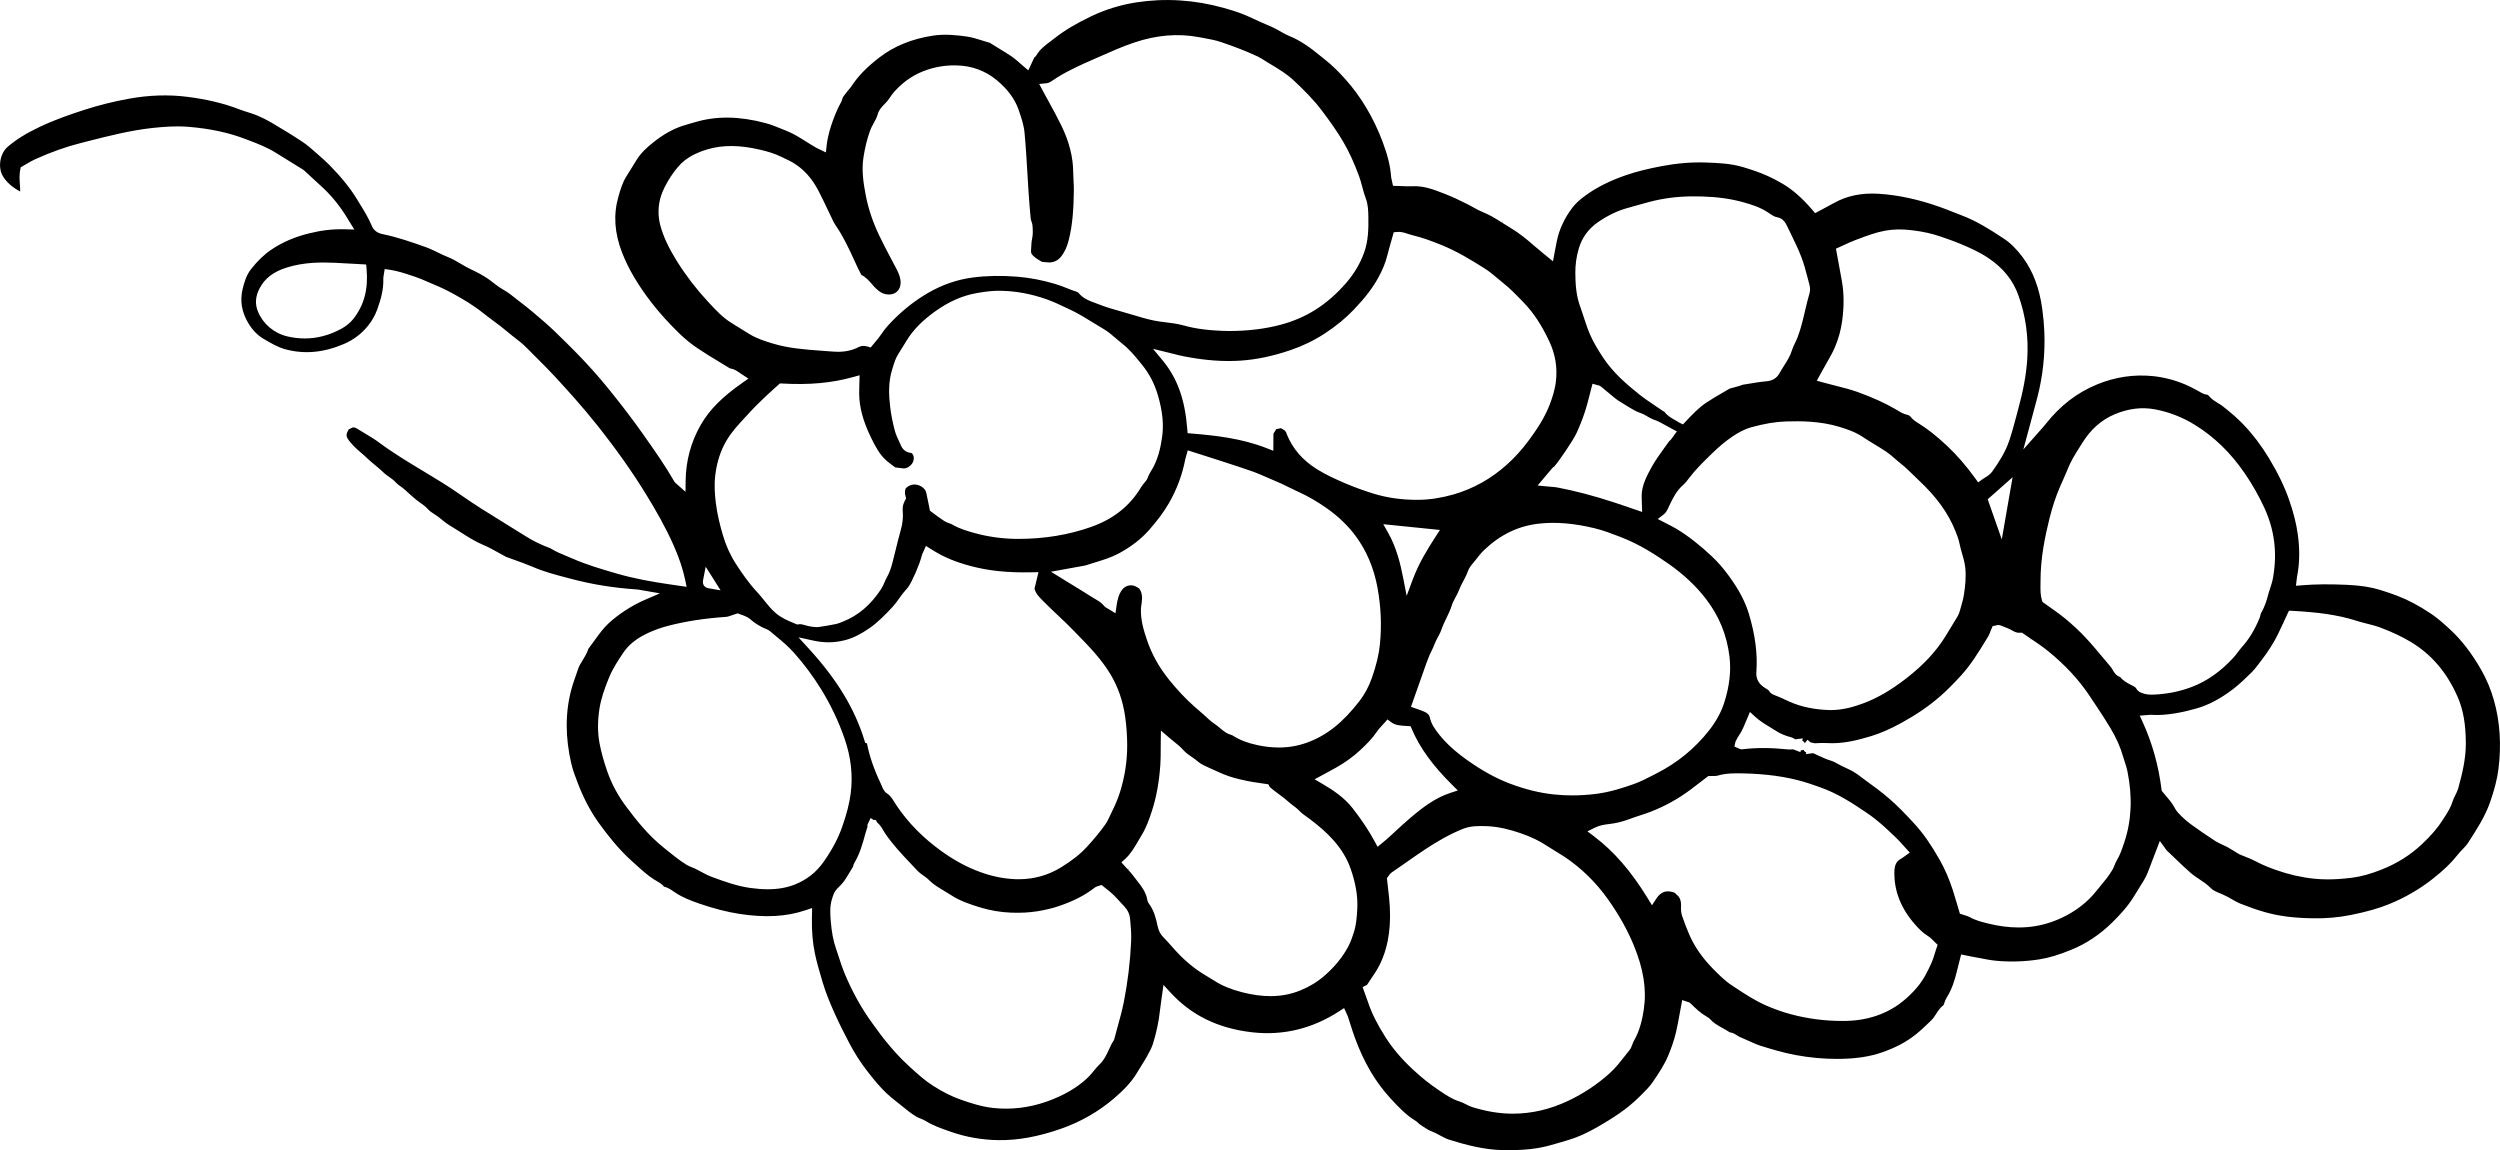 <?xml version="1.0" encoding="UTF-8"?>
<svg id="b" data-name="Layer 2" xmlns="http://www.w3.org/2000/svg" width="253.585" height="116.659" viewBox="0 0 253.585 116.659">
  <g id="c" data-name="Layer 1">
    <path d="m150.43,21.52c-.382-.147-.737-.347-1.05-.523l-.086-.048c-.132-.074-.262-.147-.395-.214-.877-.446-1.658-.802-2.391-1.088-1.081-.422-2.11-.822-3.267-.754-.373.012-.73,0-1.064-.015-.159-.007-.32-.013-.481-.017l-.399-.011-.122-.561c-.034-.143-.066-.277-.077-.418-.077-1.041-.339-2.117-.854-3.486-.913-2.422-2.172-4.544-3.743-6.31-.732-.822-1.384-1.452-2.05-1.986l-.428-.344c-.471-.383-1.005-.815-1.545-1.173-.629-.416-1.134-.691-1.637-.894-.355-.143-.683-.329-.999-.51-.281-.16-.549-.313-.824-.434l-.519-.223c-.487-.211-.991-.429-1.477-.664-.8-.387-1.69-.709-2.883-1.042-2.965-.827-5.95-1.015-8.877-.563-1.612.249-3.163.728-4.606,1.423-1.528.733-2.694,1.432-3.667,2.199-.11.087-.223.172-.336.257l-.075.056c-.568.428-1.104.83-1.438,1.409-.056.097-.133.182-.23.251l-.605,1.298-.503-.425c-.13-.109-.254-.219-.377-.327-.288-.253-.53-.465-.781-.637-.429-.293-.884-.569-1.325-.835l-.781-.483c-.056-.038-.113-.075-.132-.082-.247-.07-.49-.147-.734-.223-.55-.175-1.069-.339-1.619-.418-1.034-.149-2.255-.272-3.456-.086-2.13.338-3.889,1.054-5.375,2.192-1.29.986-2.201,1.924-2.87,2.956-.079.124-.175.231-.266.336-.056.061-.11.12-.156.184-.048.067-.1.132-.151.196l-.03.039c-.128.16-.26.325-.293.456-.074.277-.198.503-.307.702-.065.117-.113.203-.153.295-.163.362-.35.789-.504,1.226-.241.666-.531,1.556-.643,2.554l-.077.706-.753-.36c-.09-.04-.159-.074-.226-.113-.329-.186-.654-.39-.979-.593l-.054-.035c-.664-.418-1.278-.803-1.959-1.076l-.463-.188c-.559-.229-1.131-.463-1.7-.613-2.656-.71-5-.736-7.171-.081l-.542.155c-.26.075-.519.151-.775.237-.974.335-1.924.878-2.904,1.66-.57.456-1.213,1.021-1.658,1.739l-.307.496c-.247.403-.496.806-.749,1.204-.405.639-.62,1.399-.811,2.07-.519,1.817-.395,3.666.375,5.656.654,1.682,1.658,3.378,3.07,5.183.802,1.023,1.713,2.027,2.788,3.068.537.52,1.136,1.007,1.783,1.444.693.469,1.426.913,2.136,1.343l.914.557c.122.075.235.145.27.153.412.062.709.269.998.471l.046.031c.059.042.121.085.186.126l.625.409-.612.429c-2.043,1.426-3.342,2.734-4.211,4.246-1.002,1.736-1.521,3.654-1.545,5.699l-.012,1.107-.923-.815c-.055-.044-.143-.113-.212-.227-.92-1.594-1.926-3.039-3.144-4.765-1.003-1.424-2.13-2.908-3.445-4.535-1.014-1.255-2.089-2.466-3.194-3.601-.703-.721-1.459-1.47-2.38-2.357-.651-.628-1.356-1.224-2.037-1.801l-.312-.264c-.387-.328-.803-.646-1.205-.952-.319-.245-.637-.49-.949-.742-.178-.143-.387-.266-.609-.397-.192-.113-.37-.219-.539-.336-.19-.13-.371-.272-.551-.413-.226-.179-.407-.32-.604-.449-.496-.325-1.038-.623-1.66-.91-.378-.175-.742-.391-1.064-.582-.414-.246-.804-.477-1.228-.644-.385-.152-.771-.34-1.08-.492-.43-.208-.816-.397-1.218-.538-1.341-.475-2.86-1.011-4.384-1.321-.529-.105-.889-.382-1.075-.822-.347-.826-.831-1.611-1.3-2.37l-.21-.342c-.691-1.13-1.58-2.234-2.797-3.472-.344-.351-.726-.685-1.064-.98l-.312-.274c-.422-.375-.859-.763-1.323-1.075-.968-.644-1.97-1.253-3.177-1.969-.469-.277-.972-.527-1.498-.744-.278-.113-.577-.208-.865-.301l-.043-.013c-.282-.09-.566-.18-.843-.288-1.582-.607-3.315-1.023-5.296-1.274-1.902-.239-3.887-.176-5.909.192-1.551.282-3.042.652-4.434,1.1-1.502.485-3.103,1.034-4.626,1.759-1.361.646-2.388,1.284-3.236,2.012-.816.697-1.037,2.145-.464,3.039.382.597.916,1.065,1.721,1.506.003-.242-.013-.487-.031-.742-.032-.488-.067-.99.044-1.499l.047-.222.199-.112c.12-.067.235-.134.348-.202l.048-.028c.304-.18.581-.342.881-.476,1.612-.726,3.12-1.261,4.609-1.638l.785-.2c2.094-.534,4.259-1.085,6.475-1.326,1.147-.122,2.383-.223,3.64-.12,2.21.179,4.127.59,5.865,1.263l.253.095c.912.35,1.855.711,2.727,1.251l2.6,1.607c.102.059.235.136.356.247.237.215.472.434.707.655.304.285.608.57.92.847.916.815,1.729,1.775,2.485,2.936.095.145.186.293.285.459l.652,1.06-.931-.024c-1.261-.035-2.396.098-3.7.424-1.42.351-2.649.881-3.757,1.621-.744.499-1.431,1.158-2.101,2.015-.456.58-.68,1.329-.839,1.985-.288,1.201-.102,2.335.57,3.466.425.713.939,1.24,1.572,1.612l.108.062c.685.402,1.326.777,2.054.978,1.935.53,3.885.359,5.962-.527.976-.416,1.807-1.045,2.468-1.869.407-.51.725-1.081.941-1.699.331-.935.631-1.95.594-3.031-.005-.14.019-.269.04-.383l.101-.624.495.073c.814.121,1.547.367,2.257.605l.34.112c.436.144.851.327,1.252.504.261.116.485.217.715.308.621.25,1.278.568,2.006.971.845.467,1.945,1.108,2.957,1.922.332.266.675.52,1.019.775.506.375.999.741,1.465,1.143.23.202.475.389.711.57.398.308.796.616,1.151.978.316.321.636.64.955.958.597.594,1.274,1.268,1.915,1.961,1.306,1.413,2.838,3.105,4.294,4.937,2.002,2.519,3.663,4.874,5.077,7.199.869,1.427,1.868,3.138,2.695,5.01.563,1.275.937,2.388,1.174,3.505l.149.707-1.889-.277c-1.549-.23-3.384-.538-5.237-1.08l-.144-.042c-1.43-.418-2.908-.851-4.32-1.474-.202-.089-.405-.173-.611-.256-.52-.214-1.05-.432-1.551-.741l-.069-.042c-.91-.332-1.774-.754-2.539-1.241-.701-.445-1.407-.88-2.115-1.314-1.497-.92-3.026-1.861-4.48-2.885-1.201-.847-2.489-1.622-3.735-2.371-1.45-.871-3.055-1.834-4.516-2.922-.413-.311-.877-.588-1.326-.857-.266-.159-.516-.308-.763-.465-.281-.182-.441-.234-.584-.199l-.398.195c-.328.559-.297.754.169,1.311.079.094.161.186.245.274l.074.082c.215.234.459.442.717.663.202.171.402.343.59.526.274.269.574.518.866.758.288.238.615.508.917.803.126.125.285.237.452.354.269.187.537.373.757.624.13.145.305.269.461.378.159.113.313.225.459.359.346.32.718.66,1.108.982.116.097.241.186.366.276l.05.035c.292.206.582.413.828.691.164.184.378.323.605.469.148.094.29.187.425.289.13.098.257.202.383.305.214.178.436.362.666.498.375.222.744.456,1.111.691.777.499,1.58,1.014,2.442,1.372.553.231,1.093.537,1.529.783.214.12.429.239.646.355l.105.056c.277.102.561.204.845.305.621.223,1.264.452,1.895.724,1.07.465,2.226.769,3.343,1.064l.471.124c2.137.57,4.388.935,6.693,1.083.134.009.268.034.428.065l1.916.332-1.555.674c-1.299.563-2.667,1.454-3.661,2.38-.543.507-.97,1.103-1.421,1.733-.21.293-.407.569-.615.836-.134.434-.358.796-.574,1.146-.194.311-.374.6-.476.92-.075.231-.156.461-.237.693l-.016.044c-.117.332-.238.674-.338,1.013-.373,1.252-.561,2.592-.559,3.983.003,1.244.16,2.542.468,3.857.153.654.403,1.313.647,1.949.589,1.545,1.314,2.92,2.156,4.083.826,1.14,1.954,2.61,3.345,3.854l.405.364c.604.547,1.165,1.056,1.809,1.474.079.052.161.098.245.145.278.16.569.325.804.602.394.094.703.308.976.498l.186.126c.748.49,1.588.811,2.387,1.087,1.486.512,2.816.855,4.069,1.049,2.629.407,4.766.292,6.719-.363l.679-.229-.023,1.143c-.016,1.257.081,2.379.296,3.428.18.878.441,1.767.694,2.625l.091.315c.342,1.166.824,2.278,1.29,3.318.436.972.924,1.912,1.396,2.823.524,1.015,1.146,1.986,1.844,2.89.935,1.21,1.77,2.179,2.808,2.969.242.184.479.378.715.573.507.416.97.793,1.487,1.093.113.067.239.117.373.169.203.081.385.156.557.262.764.473,1.604.764,2.495,1.072l.12.042c1.504.52,3.093.796,4.722.822,2.012.03,4.08-.354,6.345-1.144,1.998-.695,3.809-1.727,5.378-3.064.815-.697,1.735-1.555,2.382-2.652.11-.19.227-.375.343-.561l.074-.12c.195-.308.375-.594.535-.884l.063-.113c.231-.417.457-.826.584-1.231.354-1.143.592-2.266.707-3.341.031-.286.071-.573.117-.894l.245-1.742.724.787c2.115,2.297,4.8,3.61,8.209,4.012,3.155.375,6.143-.344,8.897-2.128l.492-.321.29.639c.044.097.075.165.1.235.054.167.108.334.161.502l.081.25c.164.519.315.986.485,1.447.913,2.476,2.094,4.476,3.612,6.112.76.82,1.543,1.665,2.52,2.25.126.077.223.171.3.246.042.042.071.073.106.097.264.183.569.391.882.57.117.066.243.116.37.167.109.044.218.09.323.14.176.086.351.179.522.273.331.178.62.332.913.424,1.707.531,3.552,1.027,5.482,1.056,1.346.017,2.952-.013,4.559-.434.418-.109.834-.233,1.248-.355l.71-.211c.971-.281,1.945-.713,3.064-1.36,1.444-.834,2.952-1.778,4.193-3.021l.212-.208c.421-.417.855-.847,1.169-1.31.624-.921,1.21-1.785,1.602-2.753.25-.617.563-1.438.761-2.304.139-.596.25-1.209.358-1.801l.272-1.465.531.178c.073.011.207.051.321.163.522.518.999.972,1.565,1.299.169.097.311.178.43.315.325.37.769.617,1.237.88.265.147.502.281.729.432.323.042.573.202.756.32.083.054.149.095.219.132.317.151.641.289.966.428l.324.144c.284.128.551.247.824.332,1.2.374,2.378.729,3.61.956,1.397.26,2.797.39,4.166.39.133,0,.266-.001.401-.004,1.625-.028,2.941-.231,4.143-.641,1.369-.468,2.504-1.066,3.467-1.832.488-.387.928-.811,1.393-1.26l.208-.2c.161-.157.293-.36.432-.576.208-.329.434-.685.8-.958.024-.087.048-.155.071-.218.071-.198.145-.398.269-.592.512-.81.781-1.725.998-2.594.059-.242.121-.484.183-.732l.251-.987.701.143c.132.028.249.051.367.073.261.046.522.095.781.147.57.112,1.158.226,1.729.28,1.454.13,2.918.083,4.357-.145.974-.157,1.972-.456,3.232-.971,1.53-.621,2.934-1.56,4.173-2.787.725-.717,1.552-1.59,2.183-2.622l.437-.705c.204-.327.409-.655.607-.987.264-.442.444-.932.635-1.451l.043-.117c.122-.334.25-.664.387-1.014l.523-1.358.631.875c.031.046.043.063.051.073.303.281.607.573.91.866.522.503,1.045,1.006,1.583,1.47.239.204.498.378.811.585.385.254.82.543,1.193.927.226.233.585.381.966.537l.269.113c.323.139.624.313.892.467.305.176.594.342.908.465.841.334,1.623.605,2.394.828,1.428.416,3.014.619,4.988.639,1.253.027,2.54-.087,3.801-.34,1.586-.32,2.776-.659,3.856-1.097,1.599-.65,3.084-1.509,4.412-2.554,1.12-.882,1.904-1.635,2.538-2.444.153-.198.329-.379.499-.557.215-.225.413-.43.554-.652l.171-.265c.768-1.196,1.561-2.433,2.043-3.794.467-1.318.745-2.41.875-3.433.309-2.448.159-4.785-.448-6.943-.315-1.122-.76-2.185-1.322-3.162-.936-1.627-1.931-2.925-3.045-3.97-.725-.68-1.349-1.229-2.043-1.696-1.201-.802-2.325-1.397-3.437-1.818-.541-.206-1.107-.398-1.731-.59-.945-.288-2.011-.451-3.353-.51-1.771-.079-3.218-.065-4.546.046l-.617.05.085-.709c.007-.077.015-.157.031-.235.264-1.323.286-2.766.07-4.286-.148-1.06-.425-2.172-.849-3.4-.477-1.387-1.139-2.762-2.083-4.329-.765-1.271-1.646-2.426-2.617-3.435-.551-.572-1.202-1.146-2.05-1.807-.133-.106-.278-.194-.43-.288-.366-.223-.71-.433-.998-.779-.051-.063-.136-.108-.16-.113-.332-.031-.578-.182-.757-.292-.051-.032-.104-.063-.156-.09l-.254-.134c-.321-.171-.654-.348-1.006-.498-1.101-.469-2.24-.764-3.386-.877-1.887-.184-3.774.095-5.599.843-2.031.832-3.733,2.141-5.207,4.001-.199.253-.422.5-.602.699l-1.682,1.903.842-3.119c.2-.74.403-1.485.596-2.232.546-2.128.78-4.33.694-6.547-.028-.73-.097-1.495-.211-2.339-.289-2.136-.943-3.861-1.998-5.276-.611-.819-1.236-1.435-1.914-1.881-1.365-.904-2.717-1.763-4.247-2.345-.208-.081-.418-.163-.628-.245l-.208-.082c-.46-.182-.982-.387-1.497-.568-2.132-.746-4.127-1.173-6.099-1.303-1.731-.104-3.199.198-4.505.919-.339.188-.682.371-1.023.553l-.921.495-.265-.311c-1.061-1.24-2.051-2.103-3.115-2.718-.508-.295-.98-.539-1.442-.746-.851-.387-1.743-.672-2.503-.898-1.183-.355-2.419-.42-3.796-.464-1.436-.048-2.889.074-4.439.367-1.424.266-2.579.559-3.636.921-1.604.553-2.932,1.216-4.057,2.029-.621.448-1.053.845-1.358,1.247-.818,1.075-1.357,2.236-1.599,3.455-.058.29-.114.582-.173.897l-.21,1.108-1.066-.875c-.323-.264-.604-.494-.875-.733-.674-.592-1.49-1.272-2.422-1.821-.268-.156-.531-.324-.793-.49l.055-.169h0l-.093.145c-.632-.402-1.229-.78-1.898-1.036Zm-114.606,10.849c-.297.373-.725.721-1.202.98-1.194.652-2.442.982-3.709.982-.586,0-1.181-.07-1.766-.208-1.354-.319-2.47-1.264-2.986-2.53-.303-.748-.256-1.498.144-2.293.529-1.052,1.423-1.743,2.817-2.173,1.709-.529,3.398-.535,4.833-.471.639.028,1.279.065,1.926.102l1.26.07.04.433c.192,2.055-.253,3.725-1.358,5.108Zm39.117.85c-.23-.143-.46-.285-.69-.425-.935-.569-1.653-1.346-2.348-2.098l-.149-.161c-1.158-1.251-2.2-2.613-3.097-4.051-.822-1.319-1.348-2.441-1.653-3.529-.297-1.062-.274-2.121.067-3.148.352-1.072,1.44-2.807,2.367-3.525.625-.485,1.374-.854,2.292-1.128,1.596-.469,3.316-.455,5.42.044.686.164,1.42.366,2.148.734.124.062.251.121.381.182.27.126.514.242.75.382,1.077.644,1.92,1.572,2.578,2.834.359.691.703,1.417,1.007,2.056l.153.321c.12.251.241.504.363.756.067.134.151.277.257.433.773,1.127,1.339,2.36,1.887,3.554l.35.756c.086.18.18.36.278.546l.073.137c.467.233.776.592,1.076.94.122.143.246.285.382.417.366.351.651.522.984.59.468.094.881.004,1.166-.258.288-.265.414-.679.355-1.169-.058-.471-.286-.905-.53-1.365l-.407-.773c-.414-.781-.843-1.59-1.231-2.409-.639-1.346-1.089-2.687-1.339-3.986-.241-1.243-.459-2.57-.245-3.927.148-.959.363-1.83.658-2.663.109-.304.256-.57.397-.827.156-.284.303-.549.378-.836.126-.481.483-.857.807-1.171.165-.161.312-.373.453-.577.144-.206.286-.41.456-.597.955-1.061,2.055-1.786,3.363-2.215.963-.315,1.946-.459,2.953-.426,1.509.028,2.912.546,4.057,1.499,1.114.927,1.84,1.914,2.22,3.019l.028.087c.243.707.495,1.442.566,2.222.129,1.368.211,2.76.29,4.106.038.636.075,1.272.117,1.908.069,1.017.141,1.91.221,2.733.005.052.035.134.063.215.052.147.109.309.12.494.026.378.059.851-.044,1.3-.063.277-.075.557-.089.854-.005.118-.011.237-.019.356-.019.268.079.426.437.705.147.116.309.21.481.311l.194.114.147.015c.168.017.338.034.507.046.023.001.046.001.067.001.527,0,.951-.225,1.288-.685.316-.43.541-.937.706-1.598.391-1.557.49-3.139.516-5.035.005-.292-.012-.592-.028-.882l-.003-.05c-.016-.289-.032-.578-.034-.867-.005-1.553-.397-3.109-1.196-4.755-.402-.828-.838-1.623-1.299-2.464-.203-.373-.403-.736-.6-1.101l-.356-.668.753-.073c.238-.023.496-.2.771-.387.114-.078.214-.145.315-.207,1.197-.746,2.5-1.319,3.65-1.825l.65-.286c1.139-.504,2.31-1.022,3.51-1.426,2.232-.756,4.422-.939,6.508-.551l.409.074c.662.118,1.326.235,1.974.463.685.238,1.259.442,1.837.668.438.172,1.099.437,1.754.748.261.125.504.28.74.429.112.073.214.137.317.199l.234.14c.834.499,1.697,1.015,2.437,1.713.967.91,1.98,1.91,2.832,3.047.843,1.124,1.529,2.084,2.137,3.119.588.998,1.1,2.109,1.612,3.494.132.359.229.71.34,1.132.105.397.203.771.346,1.135.243.62.254,1.3.264,1.902.017,1.165,0,2.402-.428,3.584-.405,1.126-.999,2.133-1.818,3.081-.99,1.143-2.031,2.047-3.179,2.764-1.052.654-2.183,1.139-3.46,1.483-1.598.426-3.318.635-5.258.639-1.88-.031-3.33-.208-4.566-.557-.612-.173-1.231-.25-1.887-.331l-.596-.077c-.843-.117-1.653-.36-2.434-.594l-1.335-.39c-.824-.231-1.676-.469-2.492-.799-.089-.036-.18-.07-.273-.104l-.069-.026c-.514-.186-1.155-.417-1.618-1.006-.052-.066-.317-.152-.445-.192-.129-.043-.218-.073-.303-.106l-.257-.102c-.409-.161-.871-.346-1.317-.481-1.309-.393-2.618-.644-3.892-.745-1.629-.129-3.103-.1-4.511.085-1.604.21-3.103.732-4.581,1.595-1.159.678-2.251,1.516-3.248,2.491-.518.506-1.056,1.062-1.477,1.716-.173.266-.373.499-.565.724-.085.101-.172.203-.258.308l-.21.261-.321-.094c-.351-.1-.643-.085-.896.048-.615.325-1.307.484-2.115.484-.186,0-.378-.009-.577-.026-.377-.032-.754-.059-1.132-.086-1.61-.117-3.275-.237-4.893-.725-.828-.25-1.634-.511-2.382-.967l-1.066-.66Zm-2.387,14.972c.164-1.345.542-2.5,1.155-3.529.53-.888,1.21-1.618,1.869-2.324.167-.179.331-.355.494-.535.469-.52.995-1.022,1.459-1.465l.288-.276c.276-.265.561-.519.834-.76l.461-.41.208.009c2.764.159,5.053-.051,7.214-.655l.655-.183-.03,1.17c-.008.254-.015.488-.012.721.019,1.389.405,2.805,1.214,4.457.445.91.87,1.713,1.568,2.323.227.195.479.381.699.543l.184.137.139.015c.19.017.348.032.504.061.37.071.632-.026.939-.321.334-.321.393-.877.124-1.165-.027-.03-.094-.062-.118-.066-.467-.039-.819-.299-1.015-.748-.056-.125-.113-.251-.172-.377-.164-.35-.35-.746-.46-1.167-.226-.858-.383-1.681-.469-2.445-.129-1.119-.202-2.445.229-3.787l.071-.226c.134-.432.273-.874.542-1.294.229-.351.445-.706.66-1.061l.148-.245c.656-1.085,1.568-2.028,2.87-2.968,1.408-1.018,2.811-1.638,4.289-1.896,1.002-.175,1.762-.253,2.481-.225,1.494.026,3.031.313,4.568.853.695.245,1.37.566,1.966.85l.463.218c.793.371,1.529.827,2.239,1.267l.083.051c.336.207.671.414,1.013.611.481.278.882.627,1.271.964.196.172.395.344.601.504.78.602,1.377,1.338,1.954,2.051l.132.163c.729.901,1.252,1.919,1.599,3.115.464,1.603.592,2.945.405,4.224-.157,1.075-.417,2.325-1.146,3.46-.128.198-.241.433-.358.744l-.059.11c-.079.105-.147.187-.214.268l-.031.038c-.113.137-.221.268-.305.41-1.147,1.92-2.808,3.244-5.077,4.048-2.281.806-4.762,1.214-7.378,1.214-.086,0-.171,0-.257-.001-1.465-.022-2.895-.227-4.255-.609-.66-.187-1.469-.414-2.197-.846-.078-.047-.171-.079-.269-.114-.182-.063-.363-.128-.538-.241-.377-.243-.745-.518-1.013-.717l-.446-.327-.16-.804c-.073-.379-.137-.709-.215-1.037-.075-.325-.409-.639-.812-.76-.441-.139-.888-.03-1.226.288-.1.094-.12.299-.12.577,0,.036.02.109.036.167l.077.328-.093.167c-.202.367-.284.707-.25,1.037.066.656-.001,1.323-.206,2.036-.184.652-.346,1.31-.502,1.946l-.012.05c-.108.441-.215.882-.331,1.322-.16.602-.334,1.053-.565,1.458-.087.155-.161.325-.225.475-.11.253-.215.494-.367.724-1.056,1.595-2.314,2.665-3.852,3.271l-.139.056c-.152.065-.344.145-.561.188-.643.129-1.218.23-1.758.305-.071.009-.141.012-.208.012-.159,0-.313-.022-.436-.038l-.136-.019c-.2-.023-.395-.078-.594-.137-.235-.069-.46-.13-.647-.097l-.153.031-.34-.141c-.624-.26-1.267-.527-1.842-1.019-.464-.397-.83-.854-1.182-1.295-.226-.282-.436-.545-.659-.781-.898-.956-1.621-2.017-2.21-2.929-.573-.889-1.022-1.887-1.331-2.964-.251-.866-.559-2.017-.703-3.237-.091-.76-.179-1.764-.051-2.795Zm73.056,6.258c-.824,1.275-1.682,2.657-2.302,4.314l-.625,1.677-.342-1.758c-.297-1.526-.69-3.147-1.549-4.661l-.483-.849,5.751.584-.449.693Zm.588,9.453c.148-.445.351-.863.53-1.233.198-.409.385-.795.512-1.206.101-.325.257-.612.406-.89.126-.231.235-.432.316-.646.13-.351.3-.671.464-.982.182-.344.342-.648.452-.967.129-.378.383-.678.607-.944.059-.07.118-.141.176-.214l.062-.079c.265-.339.522-.666.828-.958,1.658-1.577,3.491-2.452,5.607-2.674,1.711-.179,3.466-.031,5.535.46.889.211,1.74.537,2.563.853l.149.058c1.92.736,3.618,1.85,4.883,2.738,1.504,1.058,2.768,2.247,3.756,3.536,1.331,1.738,2.11,3.639,2.38,5.812.184,1.494.007,3.049-.543,4.751-.305.943-.819,1.876-1.526,2.776-1.426,1.814-3.203,3.272-5.285,4.333l-.378.196c-.629.325-1.275.659-1.967.906-1.105.395-2.429.823-3.85,1.001-.8.1-1.603.151-2.39.151-.621,0-1.241-.031-1.844-.094-1.463-.153-2.937-.516-4.504-1.109-1.374-.522-2.749-1.274-4.203-2.298-1.298-.913-2.242-1.77-2.972-2.696-.421-.533-.78-1.027-.928-1.701-.07-.321-.293-.508-.855-.713l-1.058-.374,1.304-3.696c.153-.44.344-.99.559-1.505.071-.172.153-.34.238-.507.098-.199.191-.386.262-.589.101-.28.233-.529.382-.8l.015-.026c.125-.233.242-.451.316-.67Zm-5.771,9.426l.311-.354.373.284c.41.309.901.34,1.469.375l.506.035.121.285c.799,1.88,2.095,3.675,4.082,5.648l.582.578-.779.258c-1.447.48-2.653,1.35-4.018,2.511-.535.453-1.061.939-1.568,1.408l-.155.143c-.215.198-.429.394-.646.59-.105.094-.212.183-.335.282l-.636.524-.292-.539c-.59-1.093-1.295-2.154-2.214-3.341-.871-1.122-2.009-1.872-3.109-2.516l-.773-.451,1.337-.724c.28-.151.535-.289.789-.432.947-.526,1.809-1.15,2.561-1.856.542-.506,1.161-1.12,1.647-1.841.149-.221.327-.412.498-.596.09-.097.169-.183.25-.274Zm-.451-8.01c-.108,1.064-.368,2.161-.823,3.454-.304.861-.724,1.642-1.245,2.323-1.694,2.2-3.335,3.505-5.322,4.228-.927.336-1.865.5-2.871.5-.699,0-1.435-.082-2.184-.245-1.017-.217-1.814-.529-2.511-.982-.043-.027-.133-.056-.206-.079-.134-.043-.299-.097-.455-.199-.221-.143-.421-.307-.639-.491l-.251-.206c-.097-.077-.196-.147-.299-.218-.2-.141-.403-.284-.6-.477-.269-.266-.568-.52-.855-.767-.192-.164-.359-.307-.523-.452-.935-.827-1.826-1.775-2.655-2.817-.999-1.255-1.719-2.557-2.199-3.979-.331-.98-.651-2.032-.608-3.164.005-.132.026-.261.047-.389l.023-.155c.082-.62.069-1.07-.242-1.505-.073-.047-.172-.109-.272-.168-.516-.308-1.15-.164-1.504.34-.328.465-.446,1.033-.527,1.577l-.11.761-.655-.406c-.034-.022-.066-.038-.097-.055-.132-.067-.293-.151-.418-.309-.235-.297-.577-.499-.94-.711-.14-.082-.273-.161-.405-.245-.55-.354-1.109-.694-1.668-1.036l-2.363-1.454,3.19-.578c.152-.026.27-.044.381-.081.289-.095.582-.186.874-.274.849-.26,1.651-.506,2.399-.902,1.268-.675,2.293-1.467,3.133-2.419.857-.972,1.494-1.838,2.006-2.726.787-1.368,1.339-2.851,1.642-4.41.019-.095.044-.187.075-.292l.179-.629,1.421.452c.582.184,1.159.367,1.733.554l.707.23c1.006.327,1.914.623,2.832.949.398.143.788.316,1.166.483.293.13.565.253.842.363.535.212,1.05.467,1.548.711.356.178.69.342,1.029.494.897.402,1.814.932,2.801,1.621,1.171.818,2.165,1.771,2.953,2.834,1.105,1.487,1.85,3.253,2.216,5.248.351,1.918.434,3.835.245,5.699Zm-34.21-4.396l.118.117c.441.448.905.886,1.353,1.31l.054.051c.51.481,1.087,1.026,1.629,1.586l.363.374c1.192,1.222,2.423,2.487,3.347,4.02.781,1.3,1.274,2.725,1.505,4.352.133.953.199,1.9.2,2.893.001,1.607-.249,3.207-.742,4.759-.202.633-.464,1.267-.802,1.938-.062.124-.12.25-.179.377-.151.327-.305.662-.53.975-.507.709-1.104,1.434-1.825,2.218-.683.744-1.493,1.387-2.625,2.084-1.303.803-2.75,1.209-4.302,1.209-.117,0-.237-.003-.355-.007-1.187-.047-2.36-.288-3.588-.738-1.321-.483-2.596-1.173-3.899-2.109-1.85-1.331-3.376-2.879-4.531-4.602-.074-.11-.145-.223-.215-.336-.225-.36-.434-.699-.765-.908-.3-.188-.433-.512-.539-.773l-.019-.044c-.02-.048-.039-.095-.061-.141-.722-1.526-1.175-2.842-1.419-4.127l-.18-.051-.079-.262c-.987-3.203-2.772-6.149-5.62-9.269l-1.07-1.17,1.551.339c1.091.235,2.13.221,3.182-.054.788-.206,1.579-.596,2.488-1.228.849-.589,1.588-1.356,2.335-2.153.234-.25.436-.534.65-.835l.055-.078c.105-.148.211-.295.321-.437.087-.113.184-.223.281-.332.118-.133.218-.243.303-.366.367-.531,1.136-2.273,1.338-3.132.03-.122.075-.219.128-.323l.295-.67.775.477c1.053.662,2.255,1.159,3.783,1.564,1.821.485,3.752.686,6.21.631l.652-.011-.406,1.676c.141.512.464.835.836,1.208Zm-34.428-2.192l.243-1.243.771,1.216h-.001l.74,1.177-1.111-.191c-.202-.034-.426-.071-.577-.289-.152-.223-.108-.449-.065-.67Zm9.291,30.99c-.828.325-1.729.483-2.756.483-.543,0-1.111-.043-1.786-.136-1.348-.188-2.621-.655-3.852-1.107-.426-.157-.792-.355-1.147-.546l-.07-.038c-.16-.087-.321-.175-.485-.254-.101-.05-.206-.09-.311-.132-.203-.079-.401-.159-.588-.274-.685-.424-1.31-.928-1.914-1.415l-.394-.319c-1.591-1.268-2.816-2.835-3.84-4.204-.82-1.099-1.46-2.298-1.902-3.568-.348-1.002-.601-1.927-.773-2.831-.2-1.057-.203-2.232-.005-3.491.164-1.04.5-2,.956-3.121.398-.978.966-1.821,1.467-2.565.545-.811,1.358-1.462,2.488-1.988.656-.305,1.354-.554,2.075-.74,1.779-.459,3.697-.753,5.865-.902.157-.011.346-.078.563-.156.145-.051.288-.102.442-.149l.165-.05.352.129c.196.066.416.14.631.262.179.102.334.231.476.355.094.078.168.141.247.196.225.153.48.308.76.459.077.043.16.075.241.108.212.085.429.173.62.338.149.126.299.251.449.375l.102.086c.627.52,1.275,1.058,1.846,1.703,1.009,1.139,1.918,2.357,2.702,3.623.995,1.606,1.806,3.306,2.41,5.051.662,1.91.866,3.74.624,5.6-.13.999-.394,2.032-.853,3.35-.413,1.187-1.037,2.363-1.907,3.592-.737,1.045-1.715,1.81-2.902,2.275Zm33.348,11.991c-.159.803-.378,1.59-.589,2.349l-.051.183c-.106.387-.212.773-.311,1.162l-.061.139c-.196.288-.332.588-.477.906-.247.542-.5,1.099-1.006,1.568-.182.168-.359.387-.515.58-.176.217-.336.412-.515.592-.777.785-1.754,1.446-2.986,2.021-1.77.826-3.595,1.244-5.421,1.244-.424,0-.858-.023-1.29-.069-1.179-.128-2.277-.487-3.3-.845-.916-.32-1.814-.771-2.826-1.417-.827-.529-1.541-1.179-2.232-1.807l-.23-.208c-.971-.88-1.782-1.837-2.38-2.573-.319-.393-.617-.803-.881-1.166l-.336-.457c-1.127-1.522-2.103-3.268-2.904-5.187-.212-.507-.382-1.031-.546-1.54l-.048-.148c-.081-.25-.163-.5-.251-.748-.292-.826-.469-1.751-.558-2.909-.052-.694-.114-1.482.155-2.273l.038-.118c.062-.19.129-.398.257-.592.113-.169.249-.303.37-.421.055-.052.11-.106.159-.161l.1-.109c.133-.147.237-.26.317-.383.262-.403.53-.839.866-1.412.005-.013.012-.046.02-.074.028-.101.061-.217.129-.332.531-.898.824-1.902,1.126-3.027.055-.206.122-.407.188-.609l.026-.078-.048-.078.343-.74.293.198.225-.003.148.26c.297.243.475.549.632.82.054.094.109.188.168.276.756,1.127,1.709,2.132,2.631,3.103.231.242.457.481.683.724.139.151.325.282.522.422.212.151.444.313.647.519.418.424.929.728,1.47,1.049.257.152.502.297.738.453.893.59,1.931.935,2.917,1.239,1.05.321,2.126.504,3.198.543.955.034,1.825-.009,2.651-.143.78-.126,1.473-.292,2.118-.506,1.532-.515,2.702-1.114,3.684-1.887.106-.085.219-.118.309-.145l.39-.13.488.394c.246.194.488.387.71.602.262.256.518.537.724.764l.056.062c.117.129.235.258.356.386.324.338.512.741.559,1.201.077.775.143,1.534.108,2.314-.091,2.072-.346,4.166-.754,6.223Zm23.341-7.113c-.143.44-.304.937-.561,1.417-.576,1.073-1.357,2.035-2.388,2.938-.711.625-1.541,1.132-2.465,1.509-.966.391-1.959.581-3.037.581-.898,0-1.846-.13-2.898-.401-1.111-.284-2.029-.666-2.805-1.167-.208-.132-.424-.262-.637-.39-.391-.233-.773-.463-1.134-.728-.59-.43-1.144-.901-1.647-1.4-.325-.324-.633-.672-.904-.979l-.028-.032c-.261-.293-.53-.597-.81-.878-.305-.308-.485-.659-.585-1.14-.153-.728-.356-1.56-.855-2.231-.067-.091-.161-.234-.188-.418-.12-.776-.6-1.388-1.109-2.035l-.113-.147c-.081-.104-.16-.207-.238-.311-.144-.195-.307-.37-.496-.572l.095-.149-.125.117c-.1-.106-.203-.217-.309-.335l-.332-.374.37-.335c.573-.523.947-1.167,1.342-1.849.118-.203.231-.398.348-.589.472-.768.775-1.645,1.045-2.476.453-1.399.73-2.929.845-4.679.034-.518.035-1.036.036-1.584v-.195c.001-.19.003-.385.005-.584l.016-1.076.816.702c.149.128.299.247.444.364.387.311.729.586,1.03.929.225.256.51.452.812.66.243.167.461.319.67.502.305.261.718.444,1.154.637.136.059.264.117.389.175.533.249,1.104.504,1.673.691.627.207,1.27.35,1.816.461.389.079.779.136,1.19.195l.902.133.156.288c.231.204.469.382.699.553.274.204.529.394.78.588.126.095.245.2.364.307.133.118.239.212.351.297l.18.136c.19.139.407.297.609.515.221.235.514.442.772.627l.081.058c.091.066.182.132.272.199,1.576,1.198,3.294,2.729,4.086,4.999.519,1.483.74,2.815.672,4.069-.046.858-.104,1.631-.355,2.405Zm29.42,7.788c-.141.935-.386,2.148-1.036,3.249-.044.075-.077.165-.11.261-.077.214-.16.446-.324.647-.153.19-.305.383-.456.576-.471.602-.958,1.225-1.564,1.77-1.231,1.108-2.636,2.04-4.177,2.77-1.825.866-3.712,1.306-5.607,1.306h-.194c-1.245-.02-2.513-.233-3.876-.65-.272-.082-.508-.204-.738-.321-.21-.108-.397-.203-.58-.257-.752-.226-1.36-.636-1.949-1.033l-.172-.116c-.905-.604-1.774-1.296-2.655-2.118-1.132-1.054-2.035-2.118-2.758-3.25-.846-1.327-1.415-2.47-1.79-3.601-.075-.225-.156-.449-.246-.691l-.29-.799.446-.229c.122-.187.249-.374.375-.562.344-.508.701-1.034.963-1.582.342-.714.6-1.497.764-2.324.21-1.052.278-2.187.21-3.47-.031-.601-.101-1.196-.173-1.825-.034-.292-.066-.576-.097-.862l-.022-.206.128-.16c.105-.16.2-.305.364-.416.515-.347,1.023-.703,1.532-1.062,1.185-.831,2.41-1.69,3.712-2.409.721-.398,1.38-.713,2.012-.959.787-.309,1.606-.281,2.329-.264,1.339.043,2.554.402,3.466.711,1.045.354,1.938.784,2.729,1.314.253.167.514.325.776.484l.065.04c.261.157.526.317.783.485,1.76,1.151,3.289,2.635,4.546,4.411,1.101,1.557,1.947,3.066,2.586,4.614,1.006,2.433,1.333,4.507,1.029,6.525Zm29.698-6.244c-.04.12-.077.238-.114.356l-.046.147c-.113.37-.231.754-.406,1.134-.368.8-.784,1.645-1.44,2.407-.912,1.06-1.892,1.841-2.996,2.391-1.241.616-2.641.947-4.161.979-.143.003-.285.004-.428.004-1.764,0-3.514-.23-5.198-.683-.811-.218-1.631-.504-2.437-.855-1.178-.508-2.231-1.205-3.25-1.879l-.301-.199c-.717-.472-1.322-1.087-1.906-1.68-1.097-1.118-1.888-2.263-2.419-3.502-.278-.65-.512-1.26-.715-1.867-.114-.34-.116-.698-.105-.972.023-.584-.129-.952-.511-1.233-.052-.04-.097-.086-.137-.137-.83-.299-1.389-.12-1.861.605l-.437.667-.416-.679c-1.689-2.765-3.431-4.776-5.48-6.326l-.652-.492.733-.362c.526-.26,1.007-.328,1.419-.373.73-.081,1.408-.243,2.07-.496.36-.136.726-.257,1.093-.378l.063-.02c.351-.116.702-.231,1.048-.364,1.446-.563,2.8-1.314,4.025-2.232.336-.253.67-.508.998-.761l.802-.616.156-.008c.11-.004.218-.003.323-.003h.069c.137-.003.278-.004.374-.03.9-.274,1.818-.25,2.633-.234,2.298.048,4.287.321,6.079.834.465.133.927.295,1.372.452l.351.124c1.716.6,3.211,1.565,4.718,2.586.523.352,1.075.784,1.639,1.282.399.352.793.726,1.163,1.079l.164.156c.253.238.483.498.705.748l.702.773-.613.436c-.108.079-.196.144-.293.196-.461.245-.652.644-.66,1.376-.017,1.934.679,3.673,2.128,5.316.34.386.76.823,1.286,1.143.21.128.373.293.531.455.071.073.137.14.208.206l.239.221-.105.311Zm35.17-32.966c.14-.307.282-.616.43-.928l.148-.304.336.017c2.446.137,4.492.362,6.522,1.011.334.108.683.195,1.019.281.461.116.983.247,1.478.436,1.167.451,2.109.897,2.961,1.404,2.11,1.256,3.671,3.073,4.77,5.556.581,1.317.843,2.784.849,4.761.003,1.582-.371,3.086-.754,4.493l-.007.022c-.078.286-.208.543-.324.771-.094.186-.191.379-.245.562-.18.609-.499,1.107-.807,1.588l-.173.273c-.53.846-1.226,1.658-2.192,2.555-1.136,1.061-2.47,1.902-3.963,2.499-1.197.479-2.165.746-3.138.867-.892.109-1.674.161-2.395.161-.48,0-.939-.023-1.403-.071-1.303-.136-2.609-.436-3.879-.893-.654-.234-1.348-.499-1.994-.851-.35-.188-.724-.338-1.12-.496-.188-.077-.371-.149-.553-.226l-.117-.062-.385-.237c-.258-.16-.498-.309-.744-.444-.141-.077-.289-.143-.437-.21-.266-.12-.519-.234-.761-.389-.944-.611-1.76-1.17-2.497-1.712-.456-.335-.892-.729-1.296-1.171-.188-.203-.317-.432-.43-.632-.071-.124-.141-.249-.225-.362-.161-.219-.342-.433-.533-.66l-.476-.568-.019-.147c-.299-2.405-.941-4.7-1.908-6.822l-.3-.656.861-.069c.122-.015.235-.028.362-.012.732.05,1.513-.008,2.47-.169.659-.113,1.338-.27,2.074-.481,1.236-.358,2.413-.982,3.704-1.965.671-.51,1.292-1.122,1.894-1.713.21-.206.391-.44.568-.667l.054-.07c.555-.718,1.136-1.501,1.621-2.344.344-.602.636-1.235.944-1.904l.167.05-.156-.071Zm-24.627-4.251c-.003-2.367.48-4.613.902-6.306.301-1.209.647-2.257,1.057-3.202l.288-.655c.186-.416.371-.83.538-1.248.305-.768.733-1.443,1.146-2.097l.334-.529c.828-1.342,1.928-2.308,3.268-2.871,1.377-.577,2.742-.745,4.072-.495,1.43.266,2.793.796,4.052,1.576,1.977,1.224,3.635,2.835,5.067,4.926.753,1.103,1.396,2.232,1.963,3.452,1.045,2.251,1.341,4.568.904,7.085-.071.421-.2.811-.313,1.155-.077.234-.148.449-.204.671-.136.523-.34,1.202-.719,1.814-.011.019-.028.095-.039.147-.026.112-.051.218-.09.316-.481,1.198-1.079,2.179-1.822,2.999-.129.143-.245.297-.362.453-.173.233-.327.434-.502.623-1.286,1.385-2.639,2.339-4.135,2.917-1.231.48-2.558.749-3.942.802-.071.003-.144.004-.222.004-.247,0-.449-.02-.632-.066-.323-.078-.714-.211-.888-.543-.078-.143-.215-.217-.449-.332l-.137-.07c-.352-.184-.746-.39-1.05-.771-.44-.149-.646-.512-.783-.756-.052-.093-.094-.169-.149-.234l-.573-.687c-.631-.757-1.283-1.541-1.965-2.277-.597-.646-1.282-1.288-2.094-1.966-.446-.373-.921-.709-1.426-1.064l-.039-.027c-.239-.169-.481-.339-.724-.516l-.136-.097-.048-.159c-.169-.526-.16-1.069-.152-1.596l.004-.377Zm-1.042,5.827l.05.034-.095.143h0l.117-.129c.581.39,1.181.792,1.743,1.249,1.72,1.4,3.086,2.871,4.176,4.496l.067.101c.664.99,1.417,2.111,2.091,3.237.581.971.992,1.898,1.259,2.834.051.178.109.354.168.531.098.295.21.628.28.976.534,2.647.426,5.02-.328,7.255l-.032.095c-.194.576-.394,1.17-.737,1.732-.069.112-.12.238-.173.373-.079.202-.148.371-.241.533-.363.627-.814,1.167-1.249,1.689l-.077.093c-.113.137-.226.274-.338.413-.448.559-.941,1.046-1.512,1.487-.904.702-1.933,1.255-3.054,1.641-1.062.366-2.14.543-3.295.543-.982,0-1.981-.128-3.053-.391-.658-.161-1.327-.325-1.957-.682-.121-.069-.28-.114-.448-.164l-.05-.015c-.07-.022-.139-.042-.204-.065l-.246-.086-.305-1.029c-.136-.463-.268-.913-.413-1.36-.373-1.143-.812-2.153-1.343-3.088-.877-1.544-1.653-2.655-2.516-3.6-.916-1.001-1.707-1.824-2.587-2.585-.806-.699-1.647-1.314-2.374-1.834-.141-.102-.278-.206-.418-.312-.304-.23-.592-.446-.9-.623-.226-.128-.468-.239-.701-.347l-.05-.023c-.132-.061-.264-.121-.395-.186-.134-.065-.265-.137-.395-.212-.217-.122-.417-.235-.632-.299-.496-.148-.962-.366-1.412-.574-.157-.075-.299-.141-.44-.204l-.724.093.013-.191-.112-.028-.157-.206-.284.058-.027.172-.738-.29-.055.004c-.144.011-.295.024-.448.009-1.766-.184-3.237-.188-4.641-.016-.176.015-.313-.048-.386-.085l-.429-.195.101-.471c.122-.286.262-.504.397-.714.105-.163.198-.311.276-.465.118-.237.221-.484.329-.742l.472-1.114.524.483c.467.43.998.75,1.51,1.06.211.128.417.253.62.385.434.278.925.487,1.502.636.178.044.321.136.44.215l.761-.1-.043.235.218.163.02.12.285-.379.304.265.445.095.292-.016c.296-.011.602-.023.909-.007,1.596.104,3.103-.277,4.501-.701.958-.292,1.967-.733,3.085-1.348,1.522-.836,2.805-1.717,3.92-2.692.666-.581,1.325-1.237,2.137-2.129.994-1.091,1.777-2.371,2.532-3.61l.2-.328c.087-.143.152-.307.219-.48l.034-.087c.032-.081.065-.161.101-.243l.109-.253.272-.044c.129-.039.323-.097.537-.011l.151.058c.325.124.695.265,1.038.461.269.153.492.245.777.219l.183-.013.147.102c.23.16.465.319.702.477Zm-4.316-14.107l2.524-2.235-1.096,6.306-1.428-4.071Zm-16.734-13.118c.132-.243.272-.487.41-.729.284-.494.605-1.053.838-1.607.355-.841.597-1.724.721-2.628.2-1.478.194-2.796-.023-4.03-.116-.651-.235-1.303-.363-1.99l-.243-1.317.36-.164c.16-.07.317-.143.475-.217.366-.169.737-.343,1.118-.485l.311-.117c.869-.327,1.754-.66,2.7-.838.866-.16,1.763-.175,2.816-.042,1.075.134,2.001.342,2.834.632l.371.129c.543.19,1.084.378,1.608.598.992.416,1.958.841,2.87,1.455,1.497,1.007,2.491,2.239,3.039,3.766.753,2.09,1.056,4.302.898,6.574-.109,1.548-.403,3.136-.956,5.151l-.161.604c-.203.76-.433,1.619-.709,2.44-.398,1.196-1.101,2.242-1.727,3.128-.2.282-.487.459-.74.615-.112.07-.192.12-.268.175l-.409.3-.299-.41c-.94-1.295-1.881-2.379-2.878-3.312-1.056-.986-1.923-1.673-2.812-2.226-.319-.198-.621-.385-.869-.702-.07-.09-.211-.179-.315-.198-.406-.079-.729-.28-.987-.44-.071-.046-.143-.089-.214-.13-1.12-.646-2.347-1.201-3.861-1.748-.733-.262-1.477-.449-2.263-.646l-.1-.026c-.385-.097-.772-.194-1.161-.303l-.612-.171.598-1.091Zm1.654,5.761c.795.241,1.635.518,2.39,1.025.367.245.741.473,1.155.724.378.229.847.512,1.283.808.315.214.592.46.861.697l.054.048c.163.143.327.285.498.418.469.363.897.784,1.274,1.155.182.179.363.358.55.534,1.828,1.705,3.019,3.357,3.751,5.198.159.402.323.816.41,1.268.061.315.148.616.241.936.129.438.27.923.331,1.434.114.966.004,1.879-.12,2.73-.065.442-.188.871-.296,1.249l-.116.413c-.066.242-.141.43-.238.592-.37.623-.749,1.24-1.128,1.856l-.102.165c-.939,1.53-2.239,2.928-3.975,4.271-1.538,1.193-2.92,1.996-4.347,2.528-.861.321-2.012.69-3.296.69-.082,0-.167-.001-.249-.004-1.463-.055-2.734-.321-3.885-.814-.32-.137-.631-.281-.941-.434-.093-.047-.191-.083-.289-.121l-.04-.016c-.106-.039-.214-.081-.319-.128-.18-.075-.412-.171-.542-.407-.054-.095-.16-.163-.328-.264-.086-.052-.172-.105-.254-.164-.523-.379-.765-.881-.719-1.491.137-1.842-.112-3.784-.763-5.933-.371-1.228-1.006-2.433-1.996-3.795-.576-.791-1.151-1.454-1.762-2.028-.586-.553-1.181-1.065-1.766-1.521-.629-.495-1.24-.919-1.868-1.292-.25-.151-.514-.282-.768-.412l-1.077-.555.624-.483c.219-.171.332-.414.475-.722l.101-.215c.347-.719.705-1.46,1.378-2.039.214-.184.409-.441.596-.689.662-.875,1.396-1.591,2.107-2.285l.231-.226c.695-.682,1.364-1.239,2.044-1.697.487-.331,1.15-.738,1.955-.958,1.317-.362,2.429-.547,3.503-.584,1.493-.046,3.447-.036,5.373.538Zm-26.402-18.064c.325-1.119.99-2.029,1.977-2.706,1.003-.687,1.992-1.157,3.023-1.434.323-.086.644-.179.967-.272.757-.217,1.504-.429,2.262-.576,1.319-.256,2.721-.36,4.299-.307,1.56.047,2.926.241,4.176.589.749.208,1.614.473,2.399.971l.237.156c.278.19.518.351.799.395.613.09.893.676.984.869.133.282.269.559.405.838.363.744.734,1.505,1.037,2.29.276.709.468,1.447.655,2.161l.184.701c.078.293.079.607.003.857-.169.563-.309,1.158-.444,1.732l-.009.043c-.206.882-.418,1.795-.754,2.676-.079.203-.173.401-.269.598-.114.238-.223.465-.293.693-.187.621-.516,1.134-.834,1.63l-.039.061c-.134.212-.269.425-.39.646-.28.512-.711.785-1.319.838-.628.054-1.284.164-1.864.261l-.551.09c-.04.007-.113.036-.147.05-.069.027-.139.054-.211.074-.161.047-.324.091-.506.141l-.467.126c-.218.129-.444.261-.674.394-.585.34-1.157.671-1.699,1.033-.753.499-1.396,1.179-2.076,1.9l-.292.308-.382-.187c-.148-.102-.282-.176-.418-.251-.382-.214-.779-.436-1.08-.843-.058-.026-.101-.05-.144-.078-.249-.172-.499-.34-.748-.506l-.036-.024c-.546-.367-1.109-.746-1.641-1.169-1.31-1.044-2.66-2.218-3.658-3.735-.475-.721-.966-1.51-1.349-2.395-.153-.352-.276-.711-.409-1.112l-.122-.359c-.061-.172-.118-.348-.173-.523l-.015-.047c-.073-.222-.144-.442-.226-.662-.436-1.151-.504-2.34-.514-3.454-.007-.846.106-1.658.346-2.483Zm-.225,18.708c.317-.686.611-1.432.871-2.218.16-.491.289-.994.425-1.528.066-.266.129-.515.195-.767l.133-.495.494.141c.046.005.223.031.378.159.284.231.568.468.85.705l.481.401c.117.095.234.191.358.273.338.212.68.425,1.025.636l.094.058c.37.225.768.457,1.194.604.276.094.512.235.721.359.195.114.378.223.574.29.467.155.877.386,1.311.632.206.116.379.214.557.305l.518.27-.414.576c-.061.087-.122.175-.191.254-.059.071-.122.121-.169.157-.169.231-.336.463-.5.693l-.048.067c-.434.604-.878,1.224-1.232,1.861-.542.982-.994,1.876-1.018,2.871-.005.18.003.359.009.55l.038,1.144-1.369-.469c-.448-.155-.901-.311-1.354-.459-2.111-.695-4.036-1.205-5.885-1.556-.186-.035-.378-.05-.601-.066l-.139-.011c-.095-.008-.194-.016-.299-.027l-.955-.093.941-1.118c.195-.233.375-.445.557-.656.069-.078.143-.126.194-.156.469-.533,1.899-2.617,2.257-3.39Zm-7.411-15.199c.699.555,1.327,1.205,1.881,1.778l.141.147c1.005,1.036,1.837,2.29,2.618,3.948.623,1.319.845,2.657.679,4.091-.1.875-.386,1.705-.624,2.331-.53,1.382-1.341,2.574-2.138,3.657-1.342,1.82-2.947,3.259-4.767,4.279-.923.512-1.88.912-2.85,1.189-1.253.358-2.423.537-3.575.547h-.182c-1.536.001-3.007-.211-4.372-.631-.991-.305-1.959-.659-2.877-1.052-.89-.381-1.919-.836-2.863-1.43-1.444-.905-2.437-2.051-3.031-3.499-.019-.044-.036-.093-.052-.143-.015-.04-.023-.067-.035-.094-.011-.019-.028-.04-.05-.07l-.079-.108-.386-.241-.484.098-.286.461-.011,1.736-.686-.269c-2.534-.999-5.242-1.288-7.582-1.481l-.428-.035-.034-.429c-.237-3.008-1.009-5.153-2.501-6.954l-.972-1.174,2.078.512c.389.1.729.186,1.068.251,2.102.412,3.99.555,5.763.432,1.61-.11,3.25-.456,5.02-1.058,1.229-.418,2.394-.98,3.46-1.673,1.155-.75,2.136-1.556,2.999-2.461,1.135-1.192,1.896-2.189,2.468-3.233.432-.788.725-1.51.897-2.208h.004c.12-.492.249-.945.382-1.409l.276-.976.343-.032c.432-.04.807.094,1.105.196.132.044.264.09.399.121,1.066.245,2.062.631,2.99,1.005,1.547.623,2.953,1.478,4.376,2.374.481.303.908.663,1.319,1.011.204.172.398.338.598.495Z" stroke-width="0"/>
  </g>
</svg>